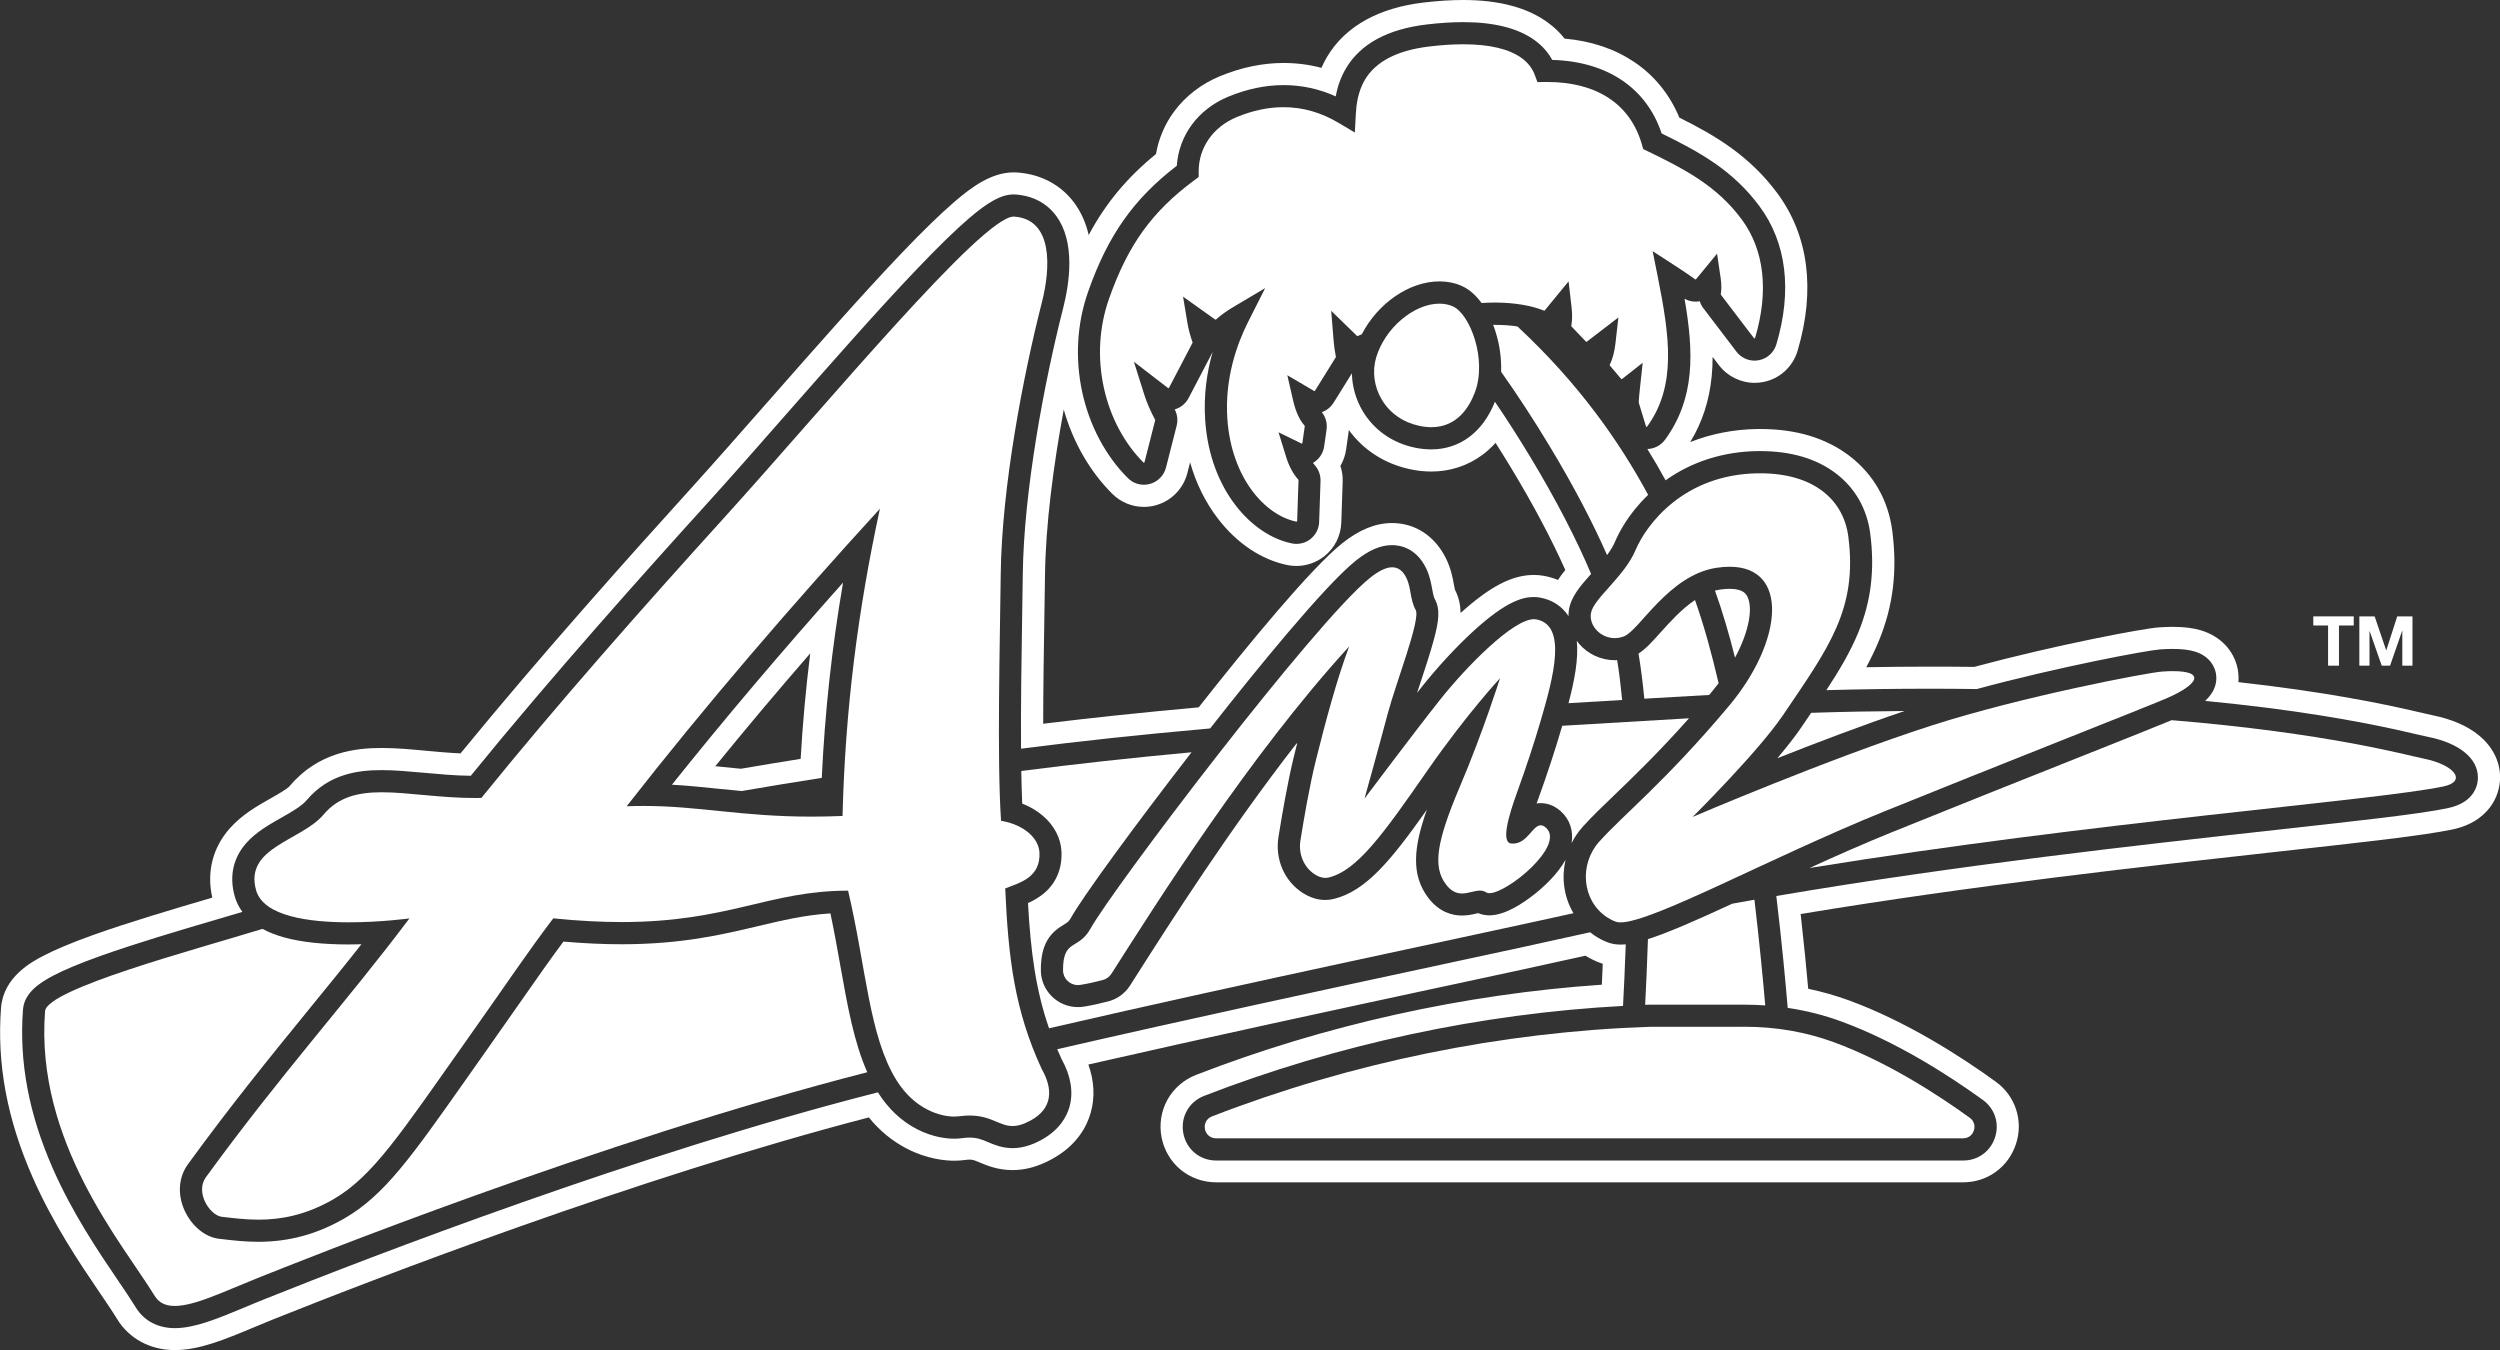 <?xml version="1.0" encoding="utf-8"?>
<!-- Generator: Adobe Illustrator 26.0.3, SVG Export Plug-In . SVG Version: 6.00 Build 0)  -->
<svg version="1.1" id="Layer_1" xmlns="http://www.w3.org/2000/svg" xmlns:xlink="http://www.w3.org/1999/xlink" x="0px" y="0px"
	 viewBox="0 0 3839 2073.3" style="enable-background:new 0 0 3839 2073.3;" xml:space="preserve">
<rect x="0" y="0" width="3839" height="2073.3" fill="#333333" stroke="none"/>
<style type="text/css">
	.st0{fill:#FFFFFF;}
	.st1{fill:none;}
</style>
<g>
	<g>
		<path class="st0" d="M3575,960.5h-22.7v-14h62.1v14h-22.7v61.7H3575L3575,960.5L3575,960.5z"/>
		<path class="st0" d="M3623.1,946.5h23.4l17.7,52.1h0.2l16.8-52.1h23.4v75.7H3689v-53.7h-0.2l-18.6,53.7h-12.8l-18.6-53.1h-0.2
			v53.1H3623v-75.7H3623.1z"/>
		<g>
			<path class="st0" d="M1139,1214.7c39.2-6.8,80.1-13.5,122.9-20.2c4.8-100.9,15.4-199,32.7-299.9
				c-96,107.7-182.9,210.3-262.8,310.4c25,1.4,48.7,3.9,73.3,6.4C1116.2,1212.5,1127.4,1213.6,1139,1214.7z M1244.2,1003.3
				c-6.7,53.8-11.6,107.5-14.7,162c-31.4,5-62.2,10.1-91.8,15.2c-9.5-0.9-18.9-1.9-29.1-2.9c-3.4-0.3-6.8-0.7-10.2-1
				C1144.6,1119.7,1192.9,1062.3,1244.2,1003.3z"/>
			<g>
				<path class="st0" d="M1543.6,1364.3c22.3-8.8,54.4-16.7,52.6-55c-1.1-22.3-23.9-43-59-48.9c-6.4-95.6-1.6-277.2-0.5-378
					c1.5-135.3,34.9-307.1,63.2-418c13.8-54.2,17-127.5-42.5-131.8c-0.3,0-0.5,0-0.8,0c-48.7,0-288.7,290.4-445.5,463.4
					c-123.3,136-255,284.8-371.9,429.3c-3.2,0.1-6.4,0.1-9.6,0.1c-54.6,0-102.8-8.8-143.3-8.8c-36.4,0-66.6,7.1-89.4,34.2
					c-34,40.4-122.4,50.2-103.6,116.4c11.4,40,81.5,49.1,142.3,49.1c49.7,0,93.1-6,93.1-6c-95.7,127.5-195.6,236.8-312.5,397.4
					c-17,23.4,6.2,58.7,24.4,60.8c16.7,1.9,35.5,4.4,56.2,4.4c33.3,0,71.7-6.3,114.9-31.2c61-35.1,104.1-102,201.9-240.2
					c68.5-96.8,95.6-138.1,136-191.3c39.2,4,73.8,5.7,104.7,5.7c164.9,0,226.3-48.2,348-48.2c27.6,116.9,32.1,223.4,74.4,291.2
					c28.3,45.3,67.8,55.7,88.7,55.7c2.6,0,4.9-0.2,6.9-0.4c6.1-0.8,11.5-1.2,16.5-1.2c33.4,0,45.6,16.1,66,16.1
					c7.7,0,16.5-2.3,28-8.6c34.3-18.7,34-48.9,17-78.6C1558,1551.6,1548.4,1471.9,1543.6,1364.3z M1293.8,1253
					c-16.9,0.7-32.8,1-47.8,1c-108.5,0-172-16.4-258.2-16.4c-8.3,0-16.7,0.2-25.5,0.5c121.1-155.1,252.9-308.2,388.9-456.9
					C1317.2,938.5,1297.9,1089.8,1293.8,1253z"/>
				<path class="st0" d="M1275.2,1402.6c-39.8,2.6-73.4,10.6-111.4,19.6c-54.8,13-116.9,27.8-209.6,27.8c-27.9,0-57.8-1.4-89-4.1
					c-20.9,28.1-39.4,54.6-65.4,91.8c-16.3,23.4-34.9,49.9-58.6,83.5c-9.7,13.7-18.8,26.7-27.5,39
					c-82.4,116.9-123.7,175.6-185.2,211c-41.8,24.1-84.9,35.7-131.9,35.7c-20.8,0-39.3-2.2-55.5-4.1l-4.6-0.5
					c-21.8-2.5-42.8-20.1-53.6-44.7c-10.6-24.2-8.5-50.3,5.7-69.8c66.7-91.7,127.1-165.8,185.5-237.5
					c27.8-34.1,54.6-66.9,80.9-100.3c-6.4,0.2-12.9,0.3-19.6,0.3c-39.4,0-72.6-3.6-98.6-10.7c-12.7-3.5-24-7.9-33.7-13.2
					c-1.7,0.5-3.3,1-5,1.5c-96.8,29.8-326.3,90.8-328.9,124.9c-15.4,200.3,119.5,357.5,168.4,437.2c6.7,11,17.3,15.4,30.9,15.4
					c30.3,0,75.3-22.1,124.8-41.9c71-28.4,526.9-211.4,938.5-317c-20.5-46.2-30.3-101.5-41.4-163.7
					C1285.8,1456.7,1281,1430,1275.2,1402.6z"/>
				<path class="st0" d="M1632.4,1490c0,12.8,10.5,22.7,22.9,22.7c1.2,0,2.5-0.1,3.7-0.3c11.7-1.9,22.7-4.4,34.5-7.5
					c5.5-1.4,10.2-4.9,13.2-9.6c69.8-109.3,211.4-334.5,365.1-502.7c-19.1,51-36.1,114.8-51,174.3c-10,39.9-19,93.2-23.9,124
					c-3.2,20,4.9,40.7,22,51.7c5.1,3.3,10.7,5.5,16.3,5.5c1.6,0,3.1-0.2,4.7-0.5c44.6-10.6,85-68,153-165.8
					c59.6-85.6,110.5-140.3,110.5-140.3s-25.8,82.1-61.9,167.1c-36.1,85-41.2,122.3-21.5,149c8.3,11.3,16.8,14.4,25,14.4
					c9.8,0,19.2-4.4,27.5-4.4c3.4,0,6.6,0.7,9.6,2.7c1.3,0.9,3,1.3,5,1.3c27.5,0,117.1-73.4,86.9-100.5c-3-2.7-5.7-3.8-8.1-3.8
					c-12.5,0-20.6,28.1-42.5,28.1c-1,0-2.1-0.1-3.1-0.2c-15.3-1.8-4.2-41.4,9.7-79.6c13.1-36.2,25.3-72.7,36.1-109.7
					c19.3-66.1,41-146.3-7.3-154.8c-1-0.2-2.1-0.3-3.2-0.3c-32.3,0-103.4,72.2-145,124.6c-35.8,45-115.3,150.9-115.3,150.9
					s21.3-76,35.6-130.2c12.3-46.5,51-145.1,43-159.4c-8.8-15.9-6.9-34.5-14.3-49.4c-5-10.1-12-16.2-21.8-16.2
					c-8.8,0-19.9,4.9-34,16.2c-85,68-395,476.9-429.3,538.8C1655.8,1459.6,1632.3,1441,1632.4,1490z"/>
				<path class="st0" d="M2480.2,831.5c5.3-12.6,20.1-42.3,50.7-71.6c-44.5-82.4-107-171.4-200.7-258.6c-10.2-1.6-21.5-2.4-33.7-2.4
					c-1.2,0-2.4,0-3.6,0c1.5,4,3,8,4.2,12.3c6.1,19.9,8.7,40.3,8,59.7c23.5,33.2,49,71.8,74.5,114.2
					c35.7,59.2,65.6,115.9,88.2,167.3C2472.9,845.4,2477.3,838.4,2480.2,831.5z"/>
				<path class="st0" d="M2775.9,1102.5c-3.3,4.8-6.6,9.7-10,14.7c-9.5,14-22.4,30.3-36.6,47.1c59.9-23.7,130.6-50.6,195.5-72.5
					c-45.7,0.3-93.5,1.2-143.6,2.8C2779.6,1097.2,2777.8,1099.9,2775.9,1102.5z"/>
				<path class="st0" d="M2230.9,470.4c-6.2-2.7-13.1-4.1-20.5-4.1c-39.5,0-84,37.9-97.2,82.8c-6.3,21.3-3.1,44.9,8.7,64.6
					c12.3,20.7,32.7,34.9,57.4,40.2c6.5,1.4,12.8,2.1,18.7,2.1c38.6,0,57.7-29.2,66.9-53.7C2283.9,551.5,2257.2,482,2230.9,470.4z"
					/>
				<path class="st0" d="M2371,477c0.1,0,0.2,0.1,0.3,0.1s0.5,0,0.7-0.3l36.7-44.7l4.6,39.8c1.2,10.4,1.1,20-0.4,28.5
					c-0.1,0.3,0,0.6,0.2,0.8l22.3,23.4c0.4,0.4,1.1,0.3,1.3,0.1l48.5-37.2l-4.5,39.7c-1.5,13.1-4.4,24.2-8.8,33
					c-0.2,0.3-0.1,0.7,0.1,1l17.5,20.7c0.2,0.2,0.4,0.3,0.7,0.3s0.5-0.1,0.6-0.2l31.7-24.9l-4.3,40c-0.9,8.1-1.5,15.1-1.8,20.7
					c0,0.1,0,0.2,0,0.3l11.2,36.7c0.1,0.3,0.4,0.6,0.8,0.7c0.3,0,0.7,0,0.9-0.4c45.4-62.4,34.8-137.8,16.4-229.9l-7.9-39.5
					l33.8,21.9c9.1,5.9,21.9,14.3,31.5,21.4c0.2,0.2,0.9,0.3,1.3-0.2c2.2-2.7,5-6.1,8-9.7l24.3-29.6l5.6,37.9
					c1.3,8.8,1.3,17,0.1,24.5c0,0.3,0,0.5,0.2,0.7l50.8,66.7c0.3,0.3,0.6,0.4,0.8,0.4c0.5-0.1,0.8-0.3,0.9-0.7
					c21.4-72.1,14.2-135.2-20.7-182.3c-37.2-50.2-85.3-76-144.3-104.5l-6.8-3.3l-2.1-7.3c-17.7-61.7-69.2-95.7-145.2-95.7
					c-1,0-2.1,0-3.1,0l-12,0.2l-4.2-11.3c-3.7-9.9-10.4-18.6-20-25.6c-19.4-14.1-49.6-21.2-89.8-21.2c-15.8,0-33.3,1.1-52.1,3.4
					c-48.8,5.8-82,22.9-98.7,50.8c-11.1,18.7-13.4,39.3-14.1,53.2l-1.5,28.1l-24.2-14.4c-27.6-16.5-55.6-24.5-85.5-24.5
					c-23.2,0-47.3,5.1-71.7,15.2c-36.1,14.9-58.5,46.8-58.4,83.4v8.6l-6.9,5.1c-65.1,48.3-101.7,99.3-130.8,181.9
					c-15.2,43.3-18,90.6-7.9,136.7c9.7,44.6,31.3,85.3,60.8,114.7c0.4,0.4,0.7,0.3,0.9,0.2c0.3-0.1,0.6-0.4,0.7-0.7l16.4-64.4
					c0.1-0.2,0-0.5-0.1-0.7c-7.1-13.3-12.6-25.9-16.3-37.5l-16.3-51.6l52.5,40.4c0.4,0.3,0.6,0.2,0.8,0.2c0.3-0.1,0.5-0.2,0.6-0.5
					l36.1-69.1c0.1-0.2,0.1-0.5,0.1-0.8c-3.6-10-6.2-20-7.9-29.8l-6.7-40.4l49.3,35.2c0.1,0.1,0.8,0.3,1.2-0.1
					c8-6.9,16.6-13.2,25.6-18.5l50-29.7l-26.2,51.9c-16.9,33.5-36.1,86.5-31.9,148.6c6.2,91.1,58,148.5,106,158.1h0.2
					c0.1,0,0.4,0,0.6-0.2s0.3-0.4,0.4-0.7l2.1-62.7c0-0.2-0.1-0.5-0.2-0.7c-8.2-9.2-14.6-21.1-18.9-35.3l-11.6-37.6l35.3,17.3
					c0.3,0.1,0.6,0.1,0.8,0c0.3-0.1,0.5-0.4,0.5-0.7l3.7-25.9c0-0.3,0-0.6-0.2-0.8c-7.8-8.6-13.8-21.7-17.8-39.1l-8.8-38.4
					l41.2,24.2c0.2,0.1,0.3,0.1,0.5,0.1c0.2,0,0.6,0,0.8-0.5l32-51.5c0.1-0.2,0.2-0.5,0.1-0.7c-1.7-8.1-2.9-16.7-3.6-25.5l-3.6-45
					l39.6,38.5c0.5,0.4,0.8,0.3,1.1,0.2c1.9-0.9,4.1-1.8,6.3-2.7c24.3-47.2,72.5-81.2,119.3-81.2c12.1,0,23.6,2.3,34.1,7
					c11,4.8,21.5,13.9,30.5,26.2c7.3-0.5,14.5-0.7,21.5-0.7C2325.5,464.8,2351.3,469,2371,477z"/>
				<path class="st0" d="M2483.3,1013.7c-1.2,0.1-2.5,0.1-3.7,0.1c-20.9,0-40.8-9.1-54.5-24.9c-1.4-1.6-2.6-3.2-3.8-4.9
					c2.8,27.2-3.2,59.8-12.7,95.8c26.6-1.6,54.1-3.3,82.4-4.9C2488.9,1053.2,2486.4,1032.6,2483.3,1013.7z"/>
				<path class="st0" d="M3721.8,1164.9c-27.5-5.5-148.2-39.3-387-59c-21.3,8.9-78.2,31.5-148.7,59.6
					c-85.4,34-191.8,76.3-280.8,112.4c-42.5,17.2-85.4,36.2-126.6,55c437.9-71.2,869.2-103.4,973.3-125.2
					C3788.8,1200,3769.6,1174.5,3721.8,1164.9z"/>
				<path class="st0" d="M2679.6,1542.8c10.4,0,20.8,0.4,31.1,1.1c-3.3-38.1-8.7-95.6-16.6-162.3c-11.3,2-22.7,4-34,6.1
					c-57.3,26.4-98.9,44.7-129.5,54.4c-1.3,40.2-3,75-4.3,100.9c1.9-0.1,3.8-0.2,5.7-0.2c0.4,0,0.8,0,1.2,0H2679.6z"/>
				<path class="st0" d="M2404.1,1320.2c-12.6,22.8-34.2,42.2-47.2,52.5c-18.8,15-46.2,32.9-69.8,32.9c-6.1,0-11.9-1.2-17.2-3.4
					c-0.8,0.2-1.6,0.4-2.3,0.5c-5.7,1.4-13.6,3.2-22.7,3.2c-14.4,0-35.2-4.9-52.4-28.2c-25.5-34.6-22.1-76-1.4-134.3
					c-55.2,78.1-94,125.4-143.5,137.1c-4.1,1-8.3,1.5-12.6,1.5c-11.7,0-23.3-3.7-34.6-10.9c-28-17.9-42.6-51.5-37.2-85.6
					c4.7-29.5,14-85.2,24.5-127c1.4-5.5,2.8-11.2,4.2-16.9c-0.3,0-0.7,0.1-1,0.1c-102.6,131.8-192.1,272-246.4,357.2
					c-3.2,5.1-6.3,10-9.3,14.6c-7.7,12-19.5,20.6-33.3,24.2c-14.2,3.7-25.8,6.2-37.6,8.1c-3,0.5-6.1,0.7-9.1,0.7
					c-31.3,0-56.8-25.4-56.9-56.6c0-19.9,3.2-34.6,10.2-46.4c7.7-13,18.2-19.4,25.1-23.6c5.7-3.5,7.8-4.8,10.9-10.4
					c17.4-31.4,97.3-140.9,185.2-254.3c-94.9,8.8-178.1,18-261.4,28.7c0.3,17.9,0.8,34.8,1.4,50.1c11.9,4.6,22.6,10.9,31.6,18.6
					c17.5,14.9,27.7,34.4,28.7,54.9c1.2,25.8-7.8,47.8-26.1,63.6c-8.1,6.9-16.8,11.8-25.3,15.7c4.1,74.7,11.9,133.4,32.3,192.2
					c308-71.1,648.1-141.7,805.3-176.7c-7.4-12.5-12.3-26.5-14.2-41.3C2400.2,1347.3,2401,1333.5,2404.1,1320.2z"/>
				<path class="st0" d="M3806.2,1128.9c-17.8-14.5-41.7-24.7-71-30.6c-2.7-0.5-8.2-1.8-14.5-3.3c-36.5-8.5-112.4-26.2-237.1-42
					c-15.1-1.9-30.5-3.7-46.3-5.5c0.7-8.4-0.2-15.6-1.3-21.1c-5.7-27.6-26.5-49.4-55.7-58.3c-12.1-3.7-26.4-5.5-43.5-5.5
					c-6.7,0-14,0.3-21.8,0.8c-23.5,1.6-157.5,26.8-283.5,60.7c-22.1-0.3-44.5-0.4-66.9-0.4c-32.2,0-65.3,0.3-98.8,0.9
					c7-13,13.7-26.7,19.5-40.8c21.9-53.4,28.4-107,20.5-168.4c-6.1-47.2-28.8-87-65.6-115.2c-36-27.5-82-41.4-136.9-41.4
					c-1.5,0-3,0-4.4,0c-36.3,0.5-71.3,7.3-103.4,20.1c18.5-30.4,29.4-63.7,33-101.3c0.9-9.5,1.4-19.3,1.4-29.5l9.7,12.7
					c13,17,33.4,27.1,54.8,27.1c4.2,0,8.4-0.4,12.4-1.1c25.7-4.7,46.2-23.2,53.6-48.2c27.7-93.4,16.9-177.2-31.3-242.1
					c-42.7-57.5-95.2-88.5-150.3-115.9c-14.6-35.3-38.3-64.6-69.3-85.4c-30.1-20.2-66-32.3-106.9-35.9c-7.2-9.2-15.8-17.5-25.8-24.7
					C2345.5,11.6,2301.8,0,2246.9,0c-18.5,0-38.7,1.3-60.1,3.8c-34.1,4-63.7,12.8-88.2,26.1c-26.1,14.2-46.6,33.5-60.8,57.5
					c-3.2,5.4-6.1,11-8.6,16.8c-18.9-5-38.1-7.5-58.2-7.5c-32.1,0-64.9,6.8-97.6,20.3c-28.4,11.7-52.6,30.3-70.1,53.8
					c-14.5,19.5-24.1,42-28.2,65.8c-44,35.7-77.1,75.3-103.3,124.3c-4.2-18.3-11.4-34.5-21.4-48.4c-20.3-28.1-51.5-45-88-47.6
					c-1.8-0.1-3.8-0.2-5.7-0.2c-33.8,0-63.7,21.7-91.1,45.2c-21.7,18.7-48.6,44.8-82,79.8c-59.9,62.8-131.8,144.6-201.3,223.6
					l12.7,11.3l0,0l0,0l-12.8-11.2c-43.5,49.5-84.6,96.2-121.4,136.9c-93.2,102.8-230,255.5-353.6,406.6
					c-18.3-0.8-36.2-2.5-53.7-4.1c-23.3-2.2-45.4-4.2-67.2-4.2c-39.6,0-97.3,6-141.4,58.4c-3.8,4.6-19.8,13.6-29.3,19
					c-20.7,11.7-44.1,25-62.8,46.1c-26.3,29.7-35.7,67.2-26.8,106.3c-1.3,0.4-2.7,0.8-4,1.2c-55.2,16.2-123.9,36.5-179.8,56.5
					c-32.7,11.7-57.6,22.2-76.3,32c-16.6,8.7-60.6,31.8-64.3,79.4c-6.6,85.8,9.2,170.9,48.4,260.1c31.7,72.2,72.9,132.9,102.9,177.1
					c10.7,15.8,20,29.4,26.8,40.6c18.6,30.5,51,47.9,88.8,47.9c37.6,0,76.2-16.1,120.8-34.7c9.5-4,19.4-8.1,29.3-12.1l2-0.8
					c156.2-62.5,553.2-215.8,913.6-309.7c16.5,20.4,36.1,36.5,58.6,48.1c31.1,16,58.9,18.4,72.7,18.4c5.6,0,11.1-0.4,16.2-1.1
					c2.6-0.4,5.2-0.6,7.2-0.6c4.8,0,6.9,0.8,15,4.2c11.3,4.8,28.3,11.9,51,11.9c19.9,0,39.7-5.5,60.5-16.9
					c38.4-21,53.6-50.3,59.5-71.2c6.7-23.5,5.4-48.7-3.6-74c189.2-43.2,386.3-85.6,546.7-120.1h0.2c87-18.7,162.9-35,216.4-47
					c7.5,4.6,15.4,8.4,23.4,11.3c1.1,0.4,2.1,0.8,3.2,1.1c-0.4,10.8-0.9,21.5-1.4,32.1c-211.5,14.4-426.2,62.1-623.1,138.5
					c-18.7,7.3-34.3,20.8-43.9,38c-9.6,17.3-12.9,37.6-9.2,57.4c3.7,19.7,14.1,37.5,29.3,50.1c15.2,12.6,34.6,19.5,54.6,19.5h1147.1
					c18.4,0,35.8-5.6,50.3-16.2c14.6-10.6,25.2-25.4,30.9-42.9c5.7-17.5,5.7-35.8,0.1-52.9c-5.6-17.1-16.4-31.8-31.3-42.6
					c-53.9-39-136.8-92.3-225.1-124.7c-20.3-7.4-41.3-13.4-62.8-17.9c-2.8-30.9-6.6-70.2-11.6-114.8c267.8-44.5,534.9-73.9,732-95.7
					c129.9-14.3,223.8-24.7,268.7-34.1c34.4-7.2,52.1-24.9,60.9-38.4c10.9-16.8,12.5-33.6,12.4-42.1
					C3839.1,1169.1,3827.4,1146.1,3806.2,1128.9z M2058.3,715.5c4.5-7.7,7.5-16.2,8.8-25.3l3.7-25.9c0.2-1.3,0.3-2.7,0.4-4
					c22.4,30.8,55.3,52,94,60.2c11.1,2.4,22.1,3.6,32.8,3.6c28.9,0,56.2-9,78.8-25.9c7.1-5.3,13.7-11.4,19.8-18.1
					c8.4,13.2,16.7,26.6,24.8,40c33.3,55.2,60.9,107.3,82.3,155.2c-4,4.9-7.8,9.9-11.3,15.3c-6.9-2.9-14.3-5-22-6.4
					c-4.9-0.9-9.9-1.3-14.9-1.3c-33.4,0-67.2,17.5-112.6,58.4c-0.2-12.1-2.6-24-8.7-35.7c-0.4-1.8-1-5.1-1.5-7.4
					c-1.8-10.1-4.6-25.5-12.5-41.2c-17.1-34.2-47.2-53.8-82.6-53.8c-25.3,0-50.3,10.2-76.5,31.1c-48.3,38.6-144.7,155.8-220.4,251.9
					c-85.1,7.7-162.2,15.8-238.8,25.2c0.1-55.2,1-113.4,1.8-162v-0.4c0.4-23.8,0.7-46.4,1-65.8c0.9-77,13-168.9,28.8-254.3
					c14.1,49.9,40.2,95.3,74.5,129.4c13,12.9,30.3,20.1,48.6,20.1c6.2,0,12.4-0.8,18.3-2.5c23.8-6.6,42.3-25.5,48.4-49.4l4.2-16.5
					c9.1,32.2,23.6,61.5,42.9,86.6c29.2,38,67.1,63.2,106.9,71.2c4.4,0.9,9,1.3,13.5,1.3c15.5,0,30.7-5.3,42.8-14.9
					c15.9-12.6,25.4-31.4,26.1-51.7l2.1-62.7C2062.2,731.5,2060.9,723.2,2058.3,715.5z M3758.9,1241
					c-43.3,9.1-136.5,19.3-265.5,33.6c-204.6,22.6-486.5,53.7-765.7,101.3c8.6,71.9,14.3,133.4,17.5,171.8
					c28.4,4.2,56.1,11.2,82.7,21c84.7,31.1,164.7,82.6,216.9,120.3c18.4,13.3,25.8,35.9,18.8,57.5s-26.2,35.6-48.9,35.6H1867.6
					c-25.1,0-45.9-17.2-50.5-41.9c-4.6-24.7,8.5-48.3,32-57.4c203.7-79,425.2-126.5,643.2-138.1c1.3-24.2,2.9-56.8,4.2-94.6
					c-2.8,0.3-5.4,0.4-7.9,0.4c-7,0-13.1-1-18.9-3.1c-7-2.5-13.9-6-20.5-10.4c-2.6-1.7-5-3.5-7.4-5.4c-1.2,0.3-2.4,0.5-3.7,0.8
					c-53.6,12.1-134,29.4-227.1,49.4c-171.6,36.9-386.2,83-587.5,129.4c2.1,5.1,4.4,10.1,6.7,15.2c14.3,25.6,18.4,50.9,12.1,73.3
					c-4.2,14.7-15,35.3-43.1,50.7c-15.7,8.6-30.2,12.7-44.3,12.7c-15.8,0-28-5.1-37.8-9.3c-9.1-3.8-16.3-6.9-28.2-6.9
					c-3.7,0-7.7,0.3-11.9,0.9c-3.6,0.5-7.5,0.8-11.6,0.8c-10.8,0-32.5-1.9-57.2-14.6c-24.1-12.4-44.3-31.5-60.1-56.6
					C980.3,1771.1,568.5,1930,408,1994.3l-2,0.8c-10.1,4-20.1,8.2-29.8,12.3c-41.3,17.2-76.9,32.1-107.7,32.1
					c-26.1,0-47.4-11.3-59.9-31.7c-7.3-11.9-16.7-25.8-27.7-42c-29.3-43.2-69.5-102.4-99.9-171.7c-36.9-84-51.8-163.8-45.7-243.9
					c2-25.6,25.7-41.1,46.2-51.9c17.3-9.1,40.9-18.9,72.1-30.1c55-19.7,123.2-39.8,178-55.9c14.4-4.2,28.2-8.3,40.6-12
					c-5.3-7.2-9.2-15.1-11.7-23.8c-8.7-30.6-2.6-58.9,17.6-81.8c15-16.9,34.8-28.2,54.1-39.1c15.2-8.6,30.8-17.5,38.6-26.7
					c34.6-41,79.8-46.3,115.4-46.3c20.3,0,41.6,2,64.1,4c23.3,2.1,47.2,4.4,72.6,4.7c125.5-154.3,266.7-312,363-418.2
					c37.1-40.9,78.3-87.8,121.8-137.4c69.3-78.8,140.9-160.3,200.4-222.6c32.7-34.2,58.7-59.6,79.5-77.5c30.6-26.3,50.6-37,68.9-37
					c1.1,0,2.2,0,3.2,0.1c26.6,1.9,48.3,13.5,62.8,33.6c12.9,17.9,19.5,42,19.6,71.4c0.1,26.2-5.1,52-9.4,69
					c-29.1,114.1-60.7,281.7-62.1,410c-0.2,19.4-0.6,42-1,66c-1,60.6-2.1,135.1-1.7,201c90.3-11.6,181.9-21.5,290.4-31.1
					c68.3-87,174.9-218.6,224-257.9c19.9-15.9,38-23.6,55.2-23.6c13,0,37,4.5,52.2,35c5.7,11.4,7.8,22.9,9.5,32.1
					c1.2,6.5,2.3,12.6,4.2,16c8.6,15.6,6,34.2-1.9,63.3c-5.3,19.5-13,42.9-20.5,65.6c-1.7,5.1-3.3,10.1-4.9,14.9
					c2.7-3.5,5.3-6.8,7.7-9.8c23.9-30.1,53.7-62.3,79.7-85.9c50.2-45.7,75.5-51.5,91.9-51.5c3.1,0,6.1,0.3,9.1,0.8
					c18.9,3.3,34.1,13.2,44.1,28.5c0-3,0.2-6,0.6-9c2.9-20.3,17.2-36.9,34.1-55.8c-22.7-53.8-54.2-114.6-92.9-178.8
					c-18.6-30.8-37.1-59.6-54.8-85.6c-18.3,46.5-53.8,73.2-97.7,73.2c-8.3,0-17-0.9-25.8-2.8c-34-7.2-62.3-27.1-79.5-56
					c-10.6-17.9-16.3-38-16.6-58.1l-28.1,45.2c-4.3,6.9-10.7,12-18.1,14.5c6,7.5,8.6,17.1,7.3,26.7l-3.7,25.9
					c-1.5,10.7-7.9,20-17.2,25.4c0.9,1.3,1.8,2.4,2.8,3.5c6,6.7,9.1,15.4,8.8,24.4l-2.1,62.7c-0.3,10.3-5.2,19.8-13.2,26.2
					c-6.1,4.9-13.8,7.5-21.7,7.5c-2.3,0-4.6-0.2-6.9-0.7c-60.6-12.1-125.9-81-133.2-189.2c-2.7-39.1,2.9-74.8,11.6-105.3
					c-0.3,0.7-0.7,1.5-1,2.2l-36.1,69.1c-4.5,8.5-12.2,14.8-21.3,17.4c4.1,7.7,5.1,16.5,3,25l-16.4,64.4
					c-3.1,12.1-12.5,21.7-24.6,25c-3,0.8-6.2,1.3-9.3,1.3c-9.3,0-18-3.6-24.6-10.2c-34.1-33.9-58.9-80.6-70-131.5
					c-11.4-52.3-8.3-106,9.1-155.2c30.1-85.7,69.8-142.2,136-192.9c3.2-47,32.9-87.1,79.2-106.2c28.6-11.8,57.1-17.7,84.7-17.7
					c27.9,0,54.4,5.7,80.1,17.3c2.5-13.5,7.2-28.5,15.9-43.2c22.3-37.5,64-60.1,123.8-67.2c20.1-2.4,39-3.6,56.1-3.6
					c47.5,0,84.5,9.4,109.8,27.8c11.6,8.5,20.6,18.6,26.9,30.2c84.2,2.3,144.8,43,168,112.9c60.2,29.4,109.8,57.3,150.2,111.7
					c41.6,56,50.6,129.4,26,212.2c-3.8,12.7-14.2,22-27.2,24.4c-2.1,0.4-4.2,0.6-6.3,0.6c-10.8,0-21.2-5.1-27.8-13.8l-50.8-66.7
					c-2.5-3.2-4.3-6.9-5.5-10.7c-2.1,0.4-4.2,0.6-6.4,0.6c-6,0-11.8-1.5-17-4.4c14.4,82.6,16.3,152.9-29.8,216.3
					c-6.4,8.8-16.5,14.1-27.3,14.4c10.1,16.2,19.4,32.3,28,48.1c40.2-28.7,88.8-44.2,141.5-44.9c1.3,0,2.6,0,3.9,0l0,0
					c47.3,0,86.4,11.6,116.3,34.4c29.5,22.5,47.7,54.5,52.6,92.5c7.1,55.4,1.3,103.5-18.2,151.2c-12.3,30-28.9,58-49.2,89
					c54.6-1.5,108-2.2,159.9-2.2c24,0,47.7,0.2,71.1,0.5c125.9-34.1,261.5-59.5,281.7-60.9c7-0.5,13.5-0.7,19.4-0.7
					c13.7,0,24.7,1.3,33.6,4c24.6,7.5,30.8,25.3,32.3,32.6c2.3,11.1,1,27.1-16.4,43.2c31.8,3.1,62.8,6.5,93,10.3
					c122.9,15.6,197.7,33,233.6,41.4c6.9,1.6,12.3,2.9,15.6,3.5c47.9,9.6,76.6,32.8,76.7,62.2
					C3805.3,1202.6,3802,1231.9,3758.9,1241z"/>
				<path class="st0" d="M3326.1,1072.7c50.6-21.7,60.6-42.1,10.7-42.1c-5.1,0-10.8,0.2-17.1,0.7c-22.3,1.6-215.2,38.3-353.9,82.9
					c-157.9,50.8-366.6,140.3-366.6,140.3s100.4-99.7,138.7-156.2c70.1-103.6,114.8-162.6,100.4-274.2
					c-7.3-56.5-52.9-97.3-135.2-97.3c-1.2,0-2.3,0-3.5,0c-114.8,1.6-171.8,79.4-188.1,118c-17.5,41.4-65.4,74.9-68.5,97.2
					c-2.8,19.5,15.2,37.9,36.6,37.9c4.7,0,9.5-0.9,14.4-2.8c23.9-9.6,68.5-94,141.9-105.2c7.2-1.1,13.9-1.6,20.1-1.6
					c91.9,0,82.1,114.6-0.9,213.6c-96.6,115.2-162.6,167.6-199.3,208.5c-31.1,34.7-26.9,90.6,12,116.2c4.4,2.9,8.9,5.2,13.5,6.8
					c1.9,0.7,4.4,1,7.2,1c48.9,0,228.3-98.7,404-170C3061.4,1177.9,3292.3,1087.2,3326.1,1072.7z"/>
				<path class="st0" d="M2550,971.1c-12.8,14.3-22.8,25.4-33.9,32.5c3.6,21.2,6.5,44.6,8.9,69.3c23.1-1.4,46.8-2.7,71.1-4.1
					c9.5-0.5,19-1,28.5-1.6c1.5-1.7,3-3.5,4.4-5.3c3.5-4.2,6.9-8.5,10.1-12.7c-10.8-46.4-22.8-90-36.3-127.8
					C2582.2,935.3,2564.4,955.1,2550,971.1z"/>
				<path class="st0" d="M2479,1220.9c29.5-28.4,67.9-65.3,114.6-117.9c-69.6,4-134.2,7.8-194.6,11.5c-0.1,0.3-0.2,0.7-0.3,1
					c-10.5,35.9-22.5,72.5-36.7,111.7c-0.8,2.3-1.6,4.5-2.4,6.6c2-0.3,4.2-0.5,6.4-0.5l0,0c7.7,0,19.3,2.2,30.8,12.5
					c13.8,12.4,19.6,30,16.6,48.8c4.5-9,10.2-17.4,17-25C2443.5,1255,2459.9,1239.2,2479,1220.9z"/>
				<path class="st0" d="M2533.1,1576.8c-226.9,7.5-459.3,55.1-671.9,137.5c-8.1,3.1-12.5,11-10.9,19.5s8.5,14.2,17.1,14.2h1147.1
					c7.8,0,14.2-4.6,16.6-12.1c2.4-7.4,0-14.9-6.4-19.5c-50.5-36.5-127.6-86.2-208.7-116c-42.9-15.7-88.8-23.7-136.5-23.7
					L2533.1,1576.8L2533.1,1576.8z"/>
				<path class="st0" d="M2683.6,916.8c-1.8-3.8-5.9-12.6-27.7-12.6c-4.6,0-9.6,0.4-15,1.2c-2.5,0.4-4.9,0.9-7.4,1.5
					c11.2,31.1,21.5,65.9,30.8,103C2685.8,970,2691.9,934.5,2683.6,916.8z"/>
			</g>
		</g>
	</g>
</g>
</svg>
